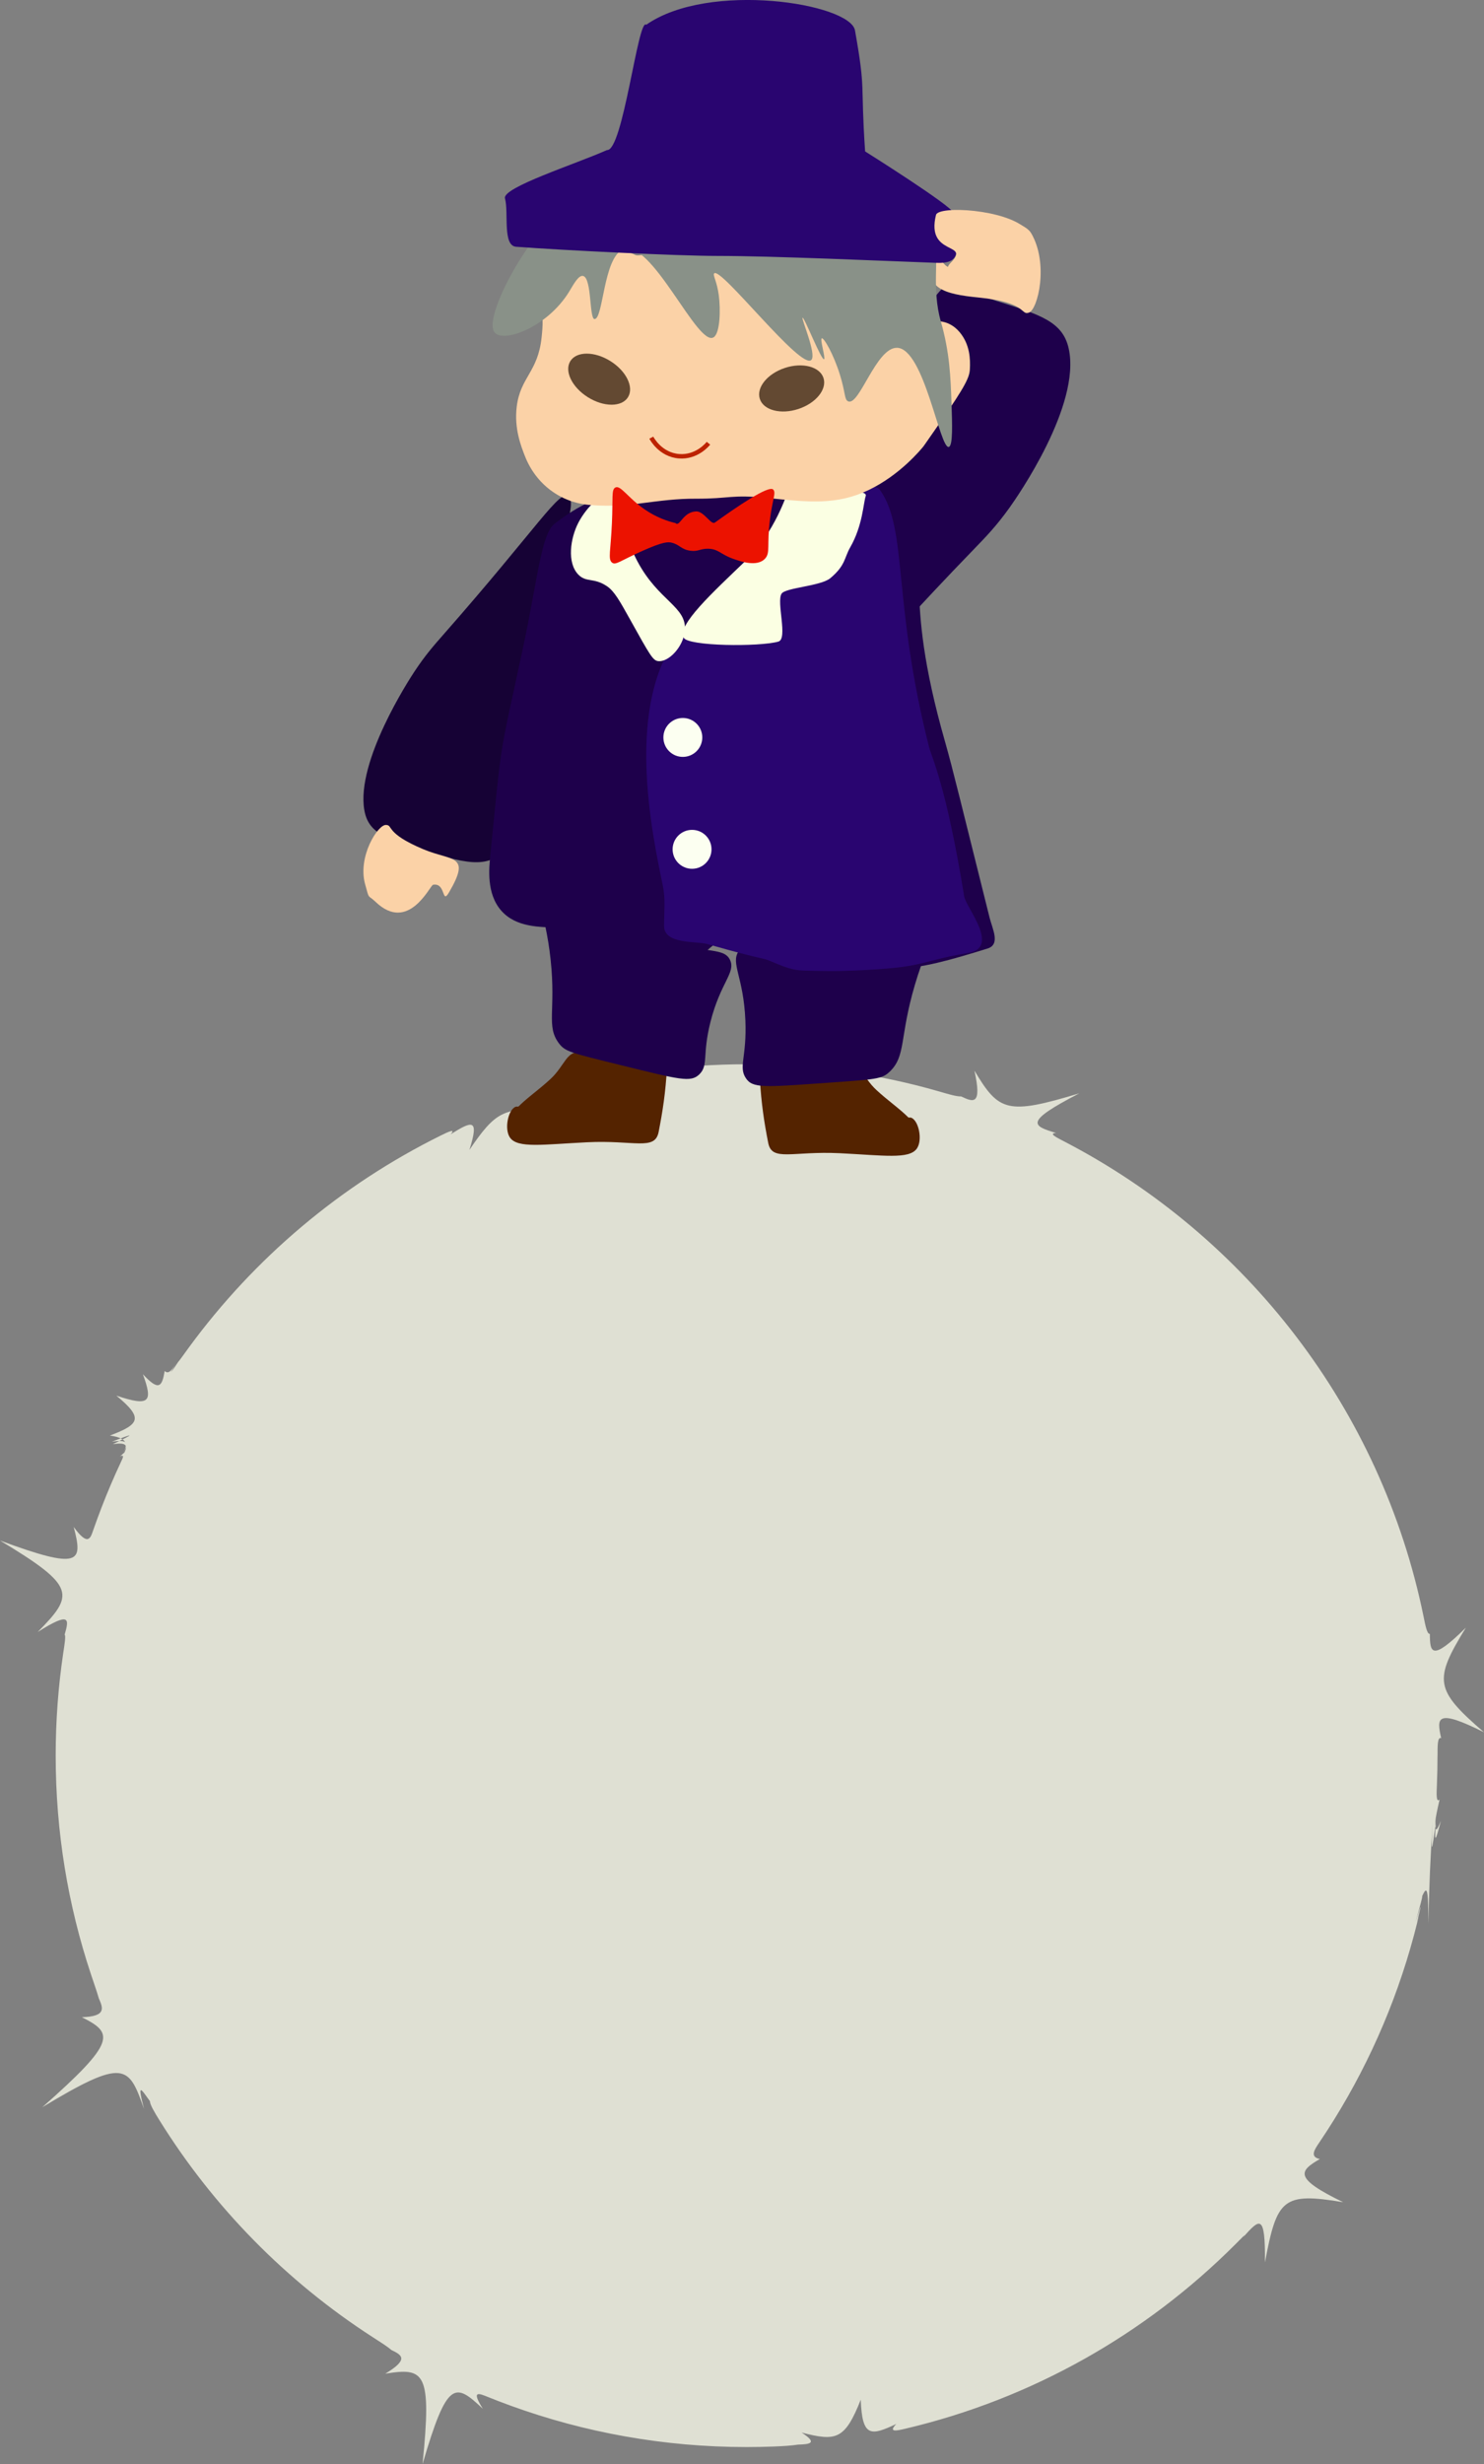 <?xml version="1.0" encoding="UTF-8"?><svg id="_層_2" xmlns="http://www.w3.org/2000/svg" viewBox="0 0 1081.17 1793.97"><rect x="0" y="0" width="1081.17" height="1793.97" fill="#808080" stroke="none"/><defs><style>.cls-1{fill:#fbffe3;}.cls-2{fill:#ec1200;}.cls-3{fill:#dfe0d3;}.cls-4{fill:#542300;}.cls-5{fill:#290570;}.cls-6{fill:#1e004b;}.cls-7{fill:#fbd2a7;}.cls-8{fill:#fcfff1;}.cls-9{fill:#160235;}.cls-10{fill:#634932;}.cls-11{fill:none;stroke:#bd2300;stroke-miterlimit:10;stroke-width:3.23px;}.cls-12{fill:#899188;}</style></defs><g id="_層_1-2"><path class="cls-3" d="M1047.3,1278.17c0,6.95-.14,13.87-.42,20.75-.28,6.88-.7,13.73,1.93,11.24-1.87,8.05-2.97,13.77-2.98,15.14-.51,7.23,.08,10.12,3.93,.31-3.88,15.09-5.03,17.76-3.53,.27-3.2,23.32-3.75,26.49-2.48,.46-1.99,33.77-2.16,38.35-3.15,74.04-.05-31.92-.82-31.27-11.03-2.28,8.8-25.04,8.16-21.75,1.82,1.15,5-16.35,4.3-13.09,.82,.68,2.01-7.27,1.25-4.03,0,.99-1.14,4.67-2.86,11.08-4.7,17.44-14.72,50.86-37.24,98.4-66.19,141.25-3.62,5.36-7.34,10.64,.26,12.24-15.23,8.81-19.14,13.94,17.03,31.45-44.19-7.41-48.29-2.44-57.04,43.81,.36-36.47-3.93-31.66-16-18.19,3.31-4.02-1.16,.62-5.71,5.18-65.07,65.07-147.86,112.4-240.52,134.14-6.18,1.45-12.4,2.78-6.34-3.51-18.58,8.73-24.89,9.83-25.89-17.67-11.69,29.47-18.07,30.34-43.07,23.95,12.17,7.88,5.71,8.51-2.72,8.76-4.55,.76-11.08,1.13-17.63,1.39-6.56,.25-13.15,.38-19.77,.38-60.23,0-118-10.58-171.53-29.98-5.95-2.16-11.84-4.42-16.63-6.36-6.9-2.81-12.68-5.29-3.95,8.52-20.19-18.97-25.87-21.65-43.96,40.25,6.86-67.48,1.31-70.37-27.16-65.83,17.49-10.52,12.06-13.61,4.46-17.24-3.14-2.74-8.44-6.02-13.67-9.4-62.82-40.51-116.05-94.63-155.51-158.19-3.41-5.5-6.73-11.07-6.76-13.63-6.38-8.72-9.48-14.42-4.26,5.75-11.2-31.71-14.08-37.55-74.16-1.27,54.54-48.08,51.88-54.04,28.81-65.56,17.98-.52,15.54-6.6,12.42-13.66-1.51-5.23-3.71-11.42-5.79-17.67-16.65-50.01-25.66-103.5-25.66-159.1,0-25.48,1.89-50.53,5.55-74.99,.91-6.12,1.94-12.2,.97-13.1,3.23-11.18,4.47-17.19-19.64-1.9,26.8-27.21,28.25-33.14-27.43-66.61,58.79,21.71,60.45,15.87,53.67-9.9,10.31,14.19,12.17,8.43,14.17,2.5,1.93-5.48,3.99-11.14,6.15-16.75,2.16-5.61,4.42-11.17,6.77-16.68,2.35-5.51,4.8-10.97,7.34-16.38,1.39-2.95,2.8-5.88-.68-4.02,4.42-4.12,3.96-3.45,.63,1.67,4.53-7.54,7.26-12.63-5.87-10.58,16.14-7.8,16.43-8.46-.73-1.78,14.54-2.29,11.64,2.75,6.02,11.9,4.96-8,8.45-14.12-7.42-16.42,21.94-8.27,24.51-12.73,4.69-29.06,24.55,8.2,26.7,4.53,19.34-15.59,11.74,12.74,13.97,9.02,15.87-2.36,3.12,3.03,5.92-1.6,9.25-7.1-4.91,8.26-6.48,11.03-5.79,7.27,.35,2.5,2.97-1.53,6.46-6.88,.27-.02,3.99-5.3,7.8-10.51,47.63-64.98,110.47-118.1,183.28-154.13,5.6-2.77,11.26-5.44,7.39-.99,15.31-9.58,21.08-12.05,13.62,11.4,19.11-28.16,24.99-30.41,55.93-29.32-19.07-5.38-13.08-7.41,.17-10.35-1.18-.91,4.9-2.73,11.03-4.43,42.91-11.9,88.13-18.26,134.84-18.26s95.69,6.9,140.19,19.78c6.36,1.84,12.66,3.8,16.12,3.64,9.05,4.32,15.24,6.52,9.67-18.77,17.85,29.92,23.93,32.36,76.41,16.51-40.43,20.94-34.47,23.6-16.9,28.88-5.77,.26,.06,3.15,5.84,6.14,132.75,68.81,230.97,195.01,261.82,345.74,1.34,6.55,2.55,13.15,4.61,12.78,.11,13.66,1.07,20.35,26.24-4.51-23.53,38.31-22.84,45.08,13.25,76.17-34.99-17.48-34.57-10.63-31.24,4.26-2.77-1.13-2.63,5.79-2.63,12.74Z"/><g><path class="cls-4" d="M422.88,766.47c-9.95-2.08-11.32,9.36-21.79,19.06-8.38,7.77-16.68,13.38-23.35,20.03-.29,.29-1.19-.14-2.09,.21-5.49,2.14-8.42,16.3-4.08,22.47,5.6,7.96,24.27,4.93,56.15,3.37,34.48-1.69,49.4,6.33,52.11-7.45,2.98-15.14,5.02-28.41,6.13-46.98,0,0-41.44-6.2-63.07-10.71Z"/><path class="cls-4" d="M616.65,774.44c9.95-2.08,11.32,9.36,21.79,19.06,8.38,7.77,16.68,13.38,23.35,20.03,.29,.29,1.19-.14,2.09,.21,5.49,2.14,8.42,16.3,4.08,22.47-5.6,7.96-24.27,4.93-56.15,3.37-34.48-1.69-49.4,6.33-52.11-7.45-2.98-15.14-5.02-28.41-6.13-46.98,0,0,41.44-6.2,63.07-10.71Z"/><g><path class="cls-9" d="M322.82,462.26c-6.42,7.3-12.91,14.59-20.9,26.69-4.03,6.1-42.52,65.33-36.51,100.7,2.83,16.67,15.23,20.58,40.03,28.41,31.66,9.99,50.56,15.95,63.91-1.06,15.76-20.09,6.43-50.14,18.27-126.26,12.47-80.18,34.52-122.14,26.7-129.24-6.4-5.81-21.86,21.61-91.5,100.76Z"/><path class="cls-6" d="M709.86,399.5c7.97-8.22,16.03-16.43,25.83-30.18,4.94-6.93,52.1-74.22,42.9-115.61-4.34-19.5-20.47-24.56-52.74-34.68-41.2-12.92-31.83-17.81-48.32,1.42-19.49,22.72-31.78,54.35-52.33,143.27s-39.46,140.62-29.09,149.2c8.48,7.01,27.28-24.23,113.75-113.41Z"/><path class="cls-6" d="M407.32,759.74c-9.63-12.63-2.22-23.68-6.13-60.73-3.96-37.54-14.4-53.22-8.17-58.48,5.64-4.76,15.97,6.58,55.15,26.99,18.69,9.74,28.04,14.6,38.81,17.99,27.61,8.69,40.67,4.17,44.94,13.49,4.17,9.11-7.02,16.24-14.3,44.98-6.15,24.3-1.29,31.59-8.17,38.24-6.21,6-14.09,3.85-57.19-6.75-36.22-8.91-40.4-9.79-44.94-15.74Z"/><path class="cls-6" d="M648.21,780.22c12.01-11.56,6.97-24.64,18.3-63.12,11.48-38.99,24.91-53.62,19.85-60.35-4.58-6.09-17.01,3.97-59.63,18.21-20.33,6.79-30.5,10.19-41.76,11.76-28.88,4.01-40.79-3.22-46.87,5.84-5.93,8.86,3.61,18.5,4.94,50.29,1.13,26.88-5.13,33.67,.29,42,4.89,7.51,13.06,6.72,57.54,3.6,37.37-2.63,41.66-2.78,47.32-8.23Z"/><path class="cls-7" d="M308.7,618.4c20.71,8.63,34.71,3.41,18.44,31.28-5.44,9.32-2.15-7.34-11.68-5.52-2.12,.41-17.82,35.46-41.85,12.41-5.91-5.67-4.33-.85-7.63-12.91-5.48-20.02,9.17-43.14,15.12-43.08,5.63,.06-1.01,5.9,27.6,17.82Z"/><path class="cls-7" d="M712.99,216.61c-25.81-2.51-39.29-6.91-33.92-27.55,3.43-13.19,8,11.84,16.29,3.93,15.29-14.59-16.29-3.93-10.72-34.83,1.32-7.34,58.75-1.78,66.59,11.55,13.01,22.11,4.93,55.7-1.64,57.9-6.22,2.08-.94-7.52-36.6-10.99Z"/><path class="cls-6" d="M449.84,360.83c-12.88,.02-27.32,6.32-45.57,20.28-10.13,7.74-12.16,39-23.49,91.68-17.66,82.15-14.8,62.38-23.52,149.49-.96,9.62-3.07,28.36,8.05,40.85,10.83,12.17,28.19,11.67,40.25,12.26,74.25,3.62,90.37,33.93,110.03,16.19,12.67-11.44,26.58-16.31,36.9-20.28,7.78-2.99,15.05,15.99,28.18,20.43,61.45,20.77,83.09,16.09,138.81-1.17,9.56-2.96,3.56-14.2,1.49-22.46-20.98-83.83-26.73-108.07-32.48-128.19-32.4-113.42-8.48-128.16-29.32-166.82-6.67-12.36-19.09-12.6-209.33-12.26Z"/><path class="cls-5" d="M592.21,365.31c-23.61-7.39-16.04,36.92-35.03,66.2-19.72,30.41-38.77,2.16-61.07,29.13-41.54,50.22-21.23,145.48-13.22,184.09,2.06,9.94,.93,17.28,.93,29.54,0,13.34,23.91,10.89,31.24,12.97,51.08,14.5,35.87,8.08,51.08,14.5,12.2,5.15,16.98,4.79,24.65,5,19.1,.5,29.35,.03,40.95-.61,43.52-2.4,37.7-6.22,73.82-12.39,23.29-3.98-1.78-33.07-3.08-41.04-13.17-80.99-23.84-101.81-25.56-108.59-26.97-106.12-15.37-158.83-35.84-187.4-6.53-9.11-26.5,15.61-48.87,8.61Z"/><path class="cls-1" d="M421.36,380.56c-5.84,11.31-8.46,29.1,0,37.79,5.77,5.92,11.18,1.97,20.79,8.4,5.29,3.54,9.14,10.34,16.63,23.79,14.92,26.8,16.88,30.36,20.79,30.79,7.57,.83,18.43-10.46,19.41-22.39,1.42-17.36-19.28-21.3-34.65-50.38-13.61-25.76-9.3-45.22-19.41-47.58-8.9-2.08-19.31,11.36-23.56,19.59Z"/><path class="cls-1" d="M630.73,361.1c-1.76,5.12-2.15,21.42-11.34,37.44-4.36,7.6-3.31,13.08-14.45,22.39-6.95,5.81-32.64,6.87-35.51,11.27-3.94,6.06,4.78,32.89-2.34,34.9-13.75,3.89-65.56,3.44-69-2.79-5-9.06,21.02-32.87,45.18-56.07,21.39-20.55,30.54-50.16,30.54-50.16,11.48,1.07,59.33-4.02,56.92,3.03Z"/><path class="cls-7" d="M672.75,325.01c-1.79,2.22-17.1,20.88-39.91,31.76-23.1,11.02-43.16,8.94-73.77,5.77-26.22-2.71-27.46,.63-51.99,.53-14.48-.06-25.27,1.5-42.05,3.61-13.56,1.7-24.92,1.9-36,.9-20.67-1.87-38.53-15.05-46.53-35.35-2.88-7.31-7.98-20.25-6.05-36.09,2.63-21.62,15.49-25.11,18.14-50.53,.78-7.46,1.88-18-2.42-28.87-3.34-8.46-7.17-10.09-7.26-15.88-.17-11.06,13.22-23.72,22.98-21.66,4.18,.89,15.08-1.62,18.38-.62,0,0,6.42,1.66,9.89,2.81,20.55,6.75,5.16-.82,18.69,1.7,9.48,1.77,6.45,3.35,11.63,2.71,5.16-.64,10.44-.57,18.69-4.21,13.21-5.84,18.21-3.08,28.86-8.42,7.64-3.83,15.42,5.46,24.47,.26,10.92-6.27,13.5,7.81,23.9,1.55,7.65-4.61,23.59-2.05,26.89-2.99,5.4-1.54,9.53,19.64,22.3,18.33,10.07-1.03,24.15,6.02,32.12,6.21,8.14,.2,13.14,52.24,22.98,51.97,2-.05,4.72-2.28,6.15-3.76,4.52-4.69,4.16-10.46,5.95-10.68,2.76-.33,12.43-1.67,20.39,7.81,7.53,8.98,7.8,19.74,7.43,26.84-.3,5.74-2.66,11.58-21.77,38.98-11.96,17.15-11.65,16.78-12.09,17.32Z"/><ellipse class="cls-10" cx="436.52" cy="276.07" rx="15.5" ry="24.77" transform="translate(-29.43 498.89) rotate(-57.87)"/><ellipse class="cls-10" cx="576.76" cy="282.78" rx="24.41" ry="15.73" transform="translate(-59.56 194.98) rotate(-18.26)"/><path class="cls-2" d="M492.11,380.82h0c-5.61-1.32-13.81-4-22.56-10.04-12.34-8.52-17.51-18.04-21.37-15.78-2.79,1.63-1.56,7.46-2.37,25.83-.9,20.31-2.98,26.15,0,28.7,2.67,2.28,5.79-1.17,22.56-8.61,14.91-6.62,18.41-6.54,21.37-5.74,5.52,1.5,6.54,4.8,13.06,5.74,5.87,.85,7.24-1.52,13.06-1.43,7.42,.11,9.09,4.01,17.81,7.17,5.26,1.91,17.85,6.48,23.75,0,3.97-4.36,1.11-9.56,3.56-28.7,1.89-14.72,4.54-19.11,2.37-21.52-3.18-3.55-27.2,13-42.54,24.02-2.77,1.99-7.92-8.37-13.65-8.13-9.88,.41-11.82,11.6-15.05,8.51"/><circle class="cls-8" cx="497.48" cy="536.88" r="14.17"/><circle class="cls-8" cx="504.2" cy="618.34" r="14.17"/><path class="cls-12" d="M653.51,253.21c-15.28-.32-27.56,43.11-35.73,38.92-2.67-1.37-1.78-6.23-5.84-19.28-4.8-15.41-11.9-27.41-13.27-26.52-1.36,.89,2.91,14.44,1.71,15.19-1.89,1.18-14.51-30.95-15.67-30.18-1.05,.7,10.22,26.32,6.47,30.62-7.26,8.33-66.51-68.63-70.92-62.86-1.03,1.35,2.08,5.7,3.42,15.9,1.33,10.15,1.02,27.05-3.56,30.42-11.58,8.53-45.74-73.06-66.51-63.67-14.05,6.35-14.08,50.76-20.48,50.53-3.86-.14-1.88-29.41-8.17-31.33-3.48-1.06-7.42,6.69-10.29,11.36-16.13,26.33-48.78,37.98-54.59,29.35-5.99-8.91,12-46.27,31.28-70.54,15.6-19.64,31-29.41,40.99-35.62,29.5-18.33,55.1-21.52,68.63-23.04,34.4-3.87,66.61-5.79,79.85-1.04,6.59,2.36,32.92,9.45,59.74,31.46,11.61,9.53,29.53,21.65,40.21,38.3,3.51,5.47-2.09,29.29,4.65,52.79,6.51,22.7,7.15,41,7.79,59.68,.52,15.09,1.06,30.65-1.89,31.71-6.58,2.35-17.97-71.74-37.84-72.16Z"/><path class="cls-5" d="M442.18,109.26c-22.63,10.13-76.43,27.22-74.28,35.16,2.85,10.52-1.94,34.47,8.12,35.23,33.81,2.57,117.45,6.68,146.99,6.68,40.26,0,121.62,3.68,158.92,5.03,18.65,.68,16.72-7.66,12.63-36.39-.69-4.82-64.28-44.74-64.28-44.74-3.52-51.92,.67-42.89-7.38-88.09-3.5-19.64-106.32-36.12-152.08-4.11-5.97-5.73-16.93,92.49-28.65,91.22Z"/><path class="cls-11" d="M474.52,318.63c.37,.72,6.66,12.44,20.14,13.52,12.94,1.03,20.86-8.67,21.49-9.46"/><path class="cls-7" d="M749.82,218.1c-8.95-7.3-29.36-13.15-34.5-15.5-12.96-5.94-30.74-3.14-22.68-11.29,15.18-15.34-18.27-4.36-10.72-34.83,1.71-6.9,50.79-4.21,65.47,10.04,12.13,11.78,8.06,56.17,2.43,51.57Z"/></g></g></g></svg>